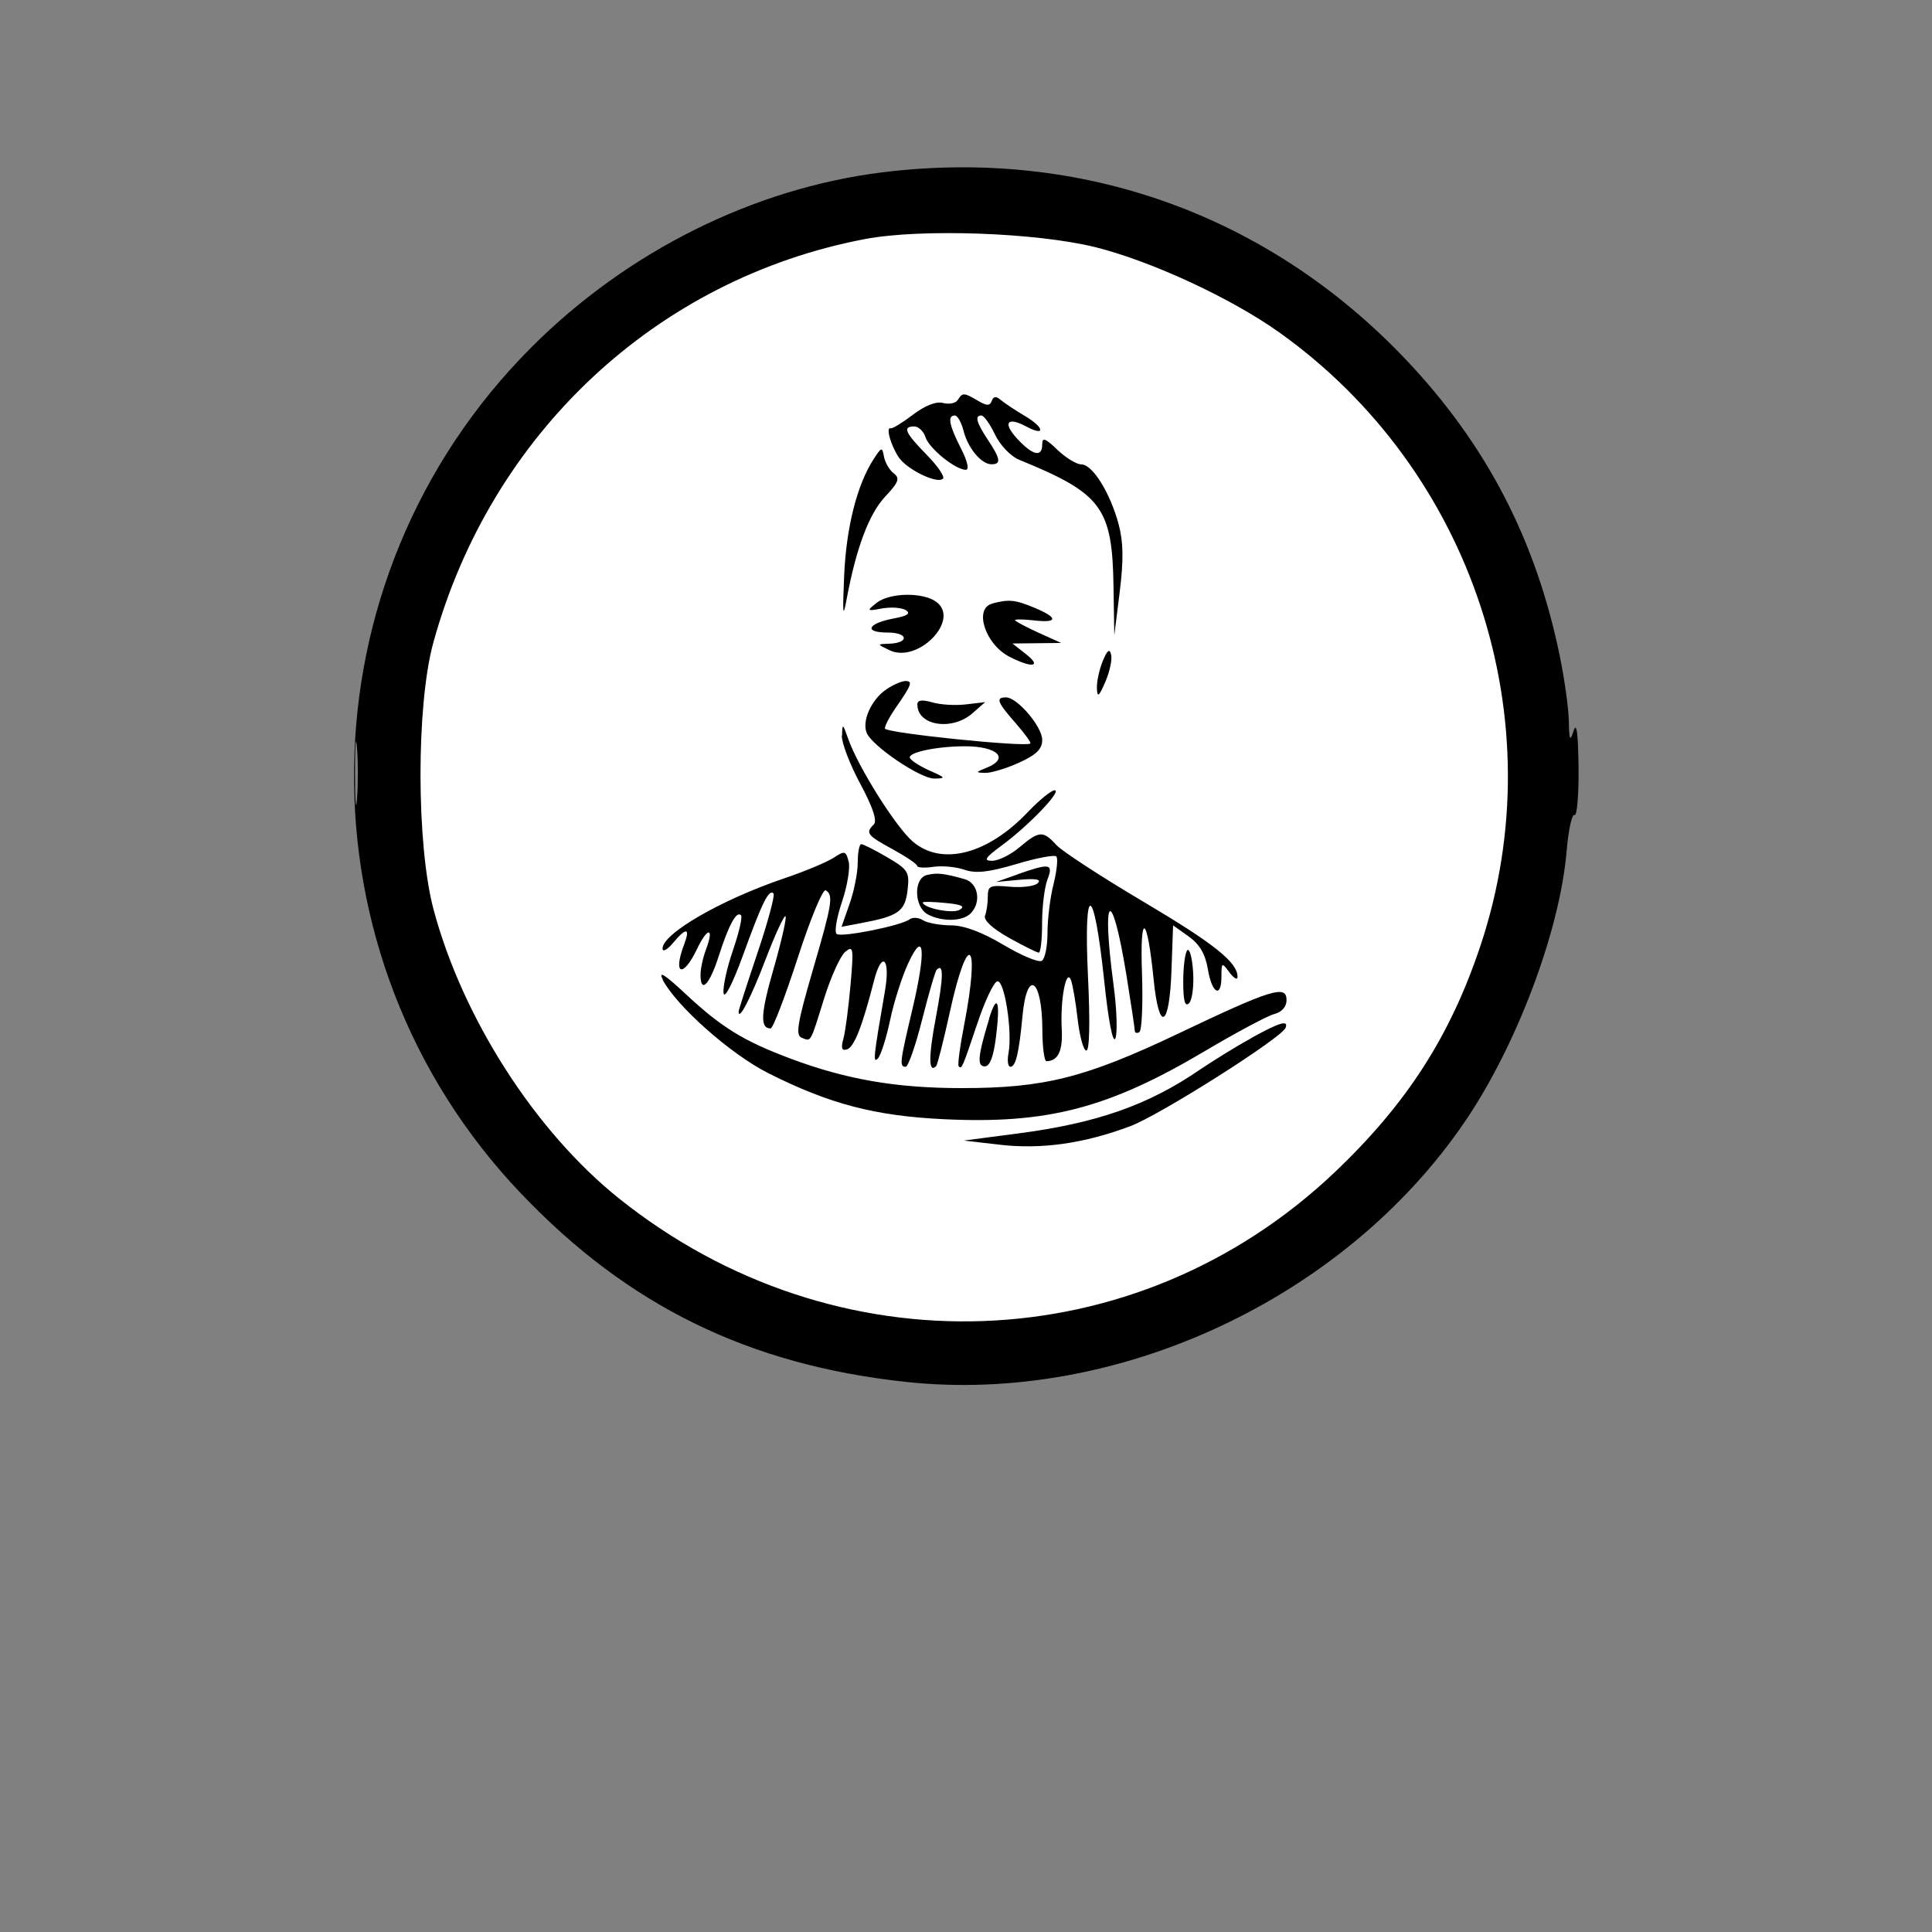 <?xml version="1.0" encoding="UTF-8" standalone="no"?>
<svg
   viewBox="0 0 24 24"
   width="24pt"
   height="24pt"
   version="1.1"
   id="svg1"
   xml:space="preserve"
   xmlns="http://www.w3.org/2000/svg"
   xmlns:svg="http://www.w3.org/2000/svg"><rect x="0" y="0" width="24" height="24" fill="#808080" stroke="none"/><defs
     id="defs1" /><g
     id="g2"
     transform="matrix(1.637,0,0,1.637,-7.64,-10.002)"><ellipse
       style="fill:#ffffff;fill-rule:evenodd;stroke-width:0.75"
       id="path2"
       cx="12.047"
       cy="12.058"
       rx="4.37"
       ry="4.296" /><path
       d="m 11.36,7.418 c -0.975,0.122 -1.932,0.599 -2.658,1.325 -1.766,1.766 -1.802,4.62 -0.08,6.425 0.811,0.851 1.726,1.299 2.915,1.428 1.604,0.175 3.333,-0.63 4.248,-1.977 0.393,-0.578 0.719,-1.447 0.77,-2.047 0.014,-0.164 0.041,-0.289 0.06,-0.277 0.019,0.012 0.033,-0.151 0.031,-0.361 -0.003,-0.255 -0.015,-0.349 -0.037,-0.28 -0.028,0.087 -0.034,0.076 -0.037,-0.074 -0.002,-0.097 -0.033,-0.32 -0.069,-0.494 -0.181,-0.88 -0.557,-1.604 -1.169,-2.249 -1.045,-1.1 -2.465,-1.607 -3.973,-1.419 m -0.13,0.506 c -1.582,0.301 -2.84,1.477 -3.276,3.064 -0.13,0.473 -0.129,1.532 0.002,2.023 0.22,0.824 0.772,1.685 1.407,2.193 1.643,1.315 3.922,1.232 5.429,-0.196 0.549,-0.521 0.882,-1.038 1.111,-1.729 0.564,-1.701 -0.059,-3.598 -1.527,-4.645 -0.364,-0.26 -0.968,-0.54 -1.392,-0.647 -0.446,-0.112 -1.329,-0.144 -1.754,-0.063 m 0.704,1.221 c -0.015,0.025 -0.065,0.035 -0.111,0.023 -0.053,-0.014 -0.137,0.019 -0.229,0.089 -0.08,0.061 -0.156,0.107 -0.169,0.103 -0.038,-0.012 -0.002,0.123 0.059,0.217 0.06,0.094 0.295,0.209 0.338,0.165 0.015,-0.015 -0.041,-0.097 -0.125,-0.182 -0.164,-0.168 -0.184,-0.214 -0.093,-0.214 0.032,0 0.071,0.037 0.085,0.081 0.027,0.086 0.228,0.248 0.306,0.248 0.028,0 0.013,-0.065 -0.037,-0.163 -0.09,-0.177 -0.104,-0.249 -0.046,-0.249 0.02,0 0.049,0.051 0.065,0.113 0.033,0.134 0.136,0.257 0.213,0.257 0.075,0 0.069,-0.04 -0.027,-0.185 -0.088,-0.133 -0.102,-0.185 -0.049,-0.185 0.018,0 0.065,0.065 0.103,0.145 0.039,0.081 0.119,0.165 0.183,0.191 0.628,0.256 0.707,0.362 0.716,0.964 l 0.006,0.368 0.041,-0.329 c 0.03,-0.241 0.028,-0.378 -0.008,-0.513 -0.064,-0.239 -0.198,-0.455 -0.283,-0.455 -0.037,0 -0.118,-0.05 -0.182,-0.111 -0.092,-0.088 -0.115,-0.097 -0.115,-0.041 0,0.101 -0.072,0.085 -0.19,-0.043 -0.112,-0.121 -0.076,-0.17 0.068,-0.093 0.147,0.079 0.141,0.01 -0.007,-0.078 -0.076,-0.045 -0.16,-0.101 -0.187,-0.124 -0.034,-0.029 -0.054,-0.027 -0.067,0.008 -0.014,0.039 -0.037,0.039 -0.105,-10e-4 -0.106,-0.063 -0.117,-0.063 -0.152,-0.007 m -0.64,0.451 c -0.125,0.194 -0.207,0.515 -0.223,0.883 -0.013,0.294 -0.009,0.331 0.019,0.178 0.072,-0.386 0.169,-0.645 0.291,-0.776 0.105,-0.112 0.115,-0.141 0.065,-0.179 -0.032,-0.025 -0.065,-0.082 -0.073,-0.127 -0.013,-0.074 -0.019,-0.072 -0.079,0.021 m 0.022,1.091 c -0.076,0.06 -0.074,0.063 0.044,0.041 0.068,-0.012 0.148,-0.006 0.179,0.013 0.039,0.025 0.013,0.044 -0.091,0.063 -0.201,0.038 -0.231,0.107 -0.047,0.107 0.159,0 0.166,0.08 0.008,0.085 -0.09,0.003 -0.09,0.003 0.006,0.049 0.216,0.104 0.541,-0.231 0.355,-0.367 -0.102,-0.075 -0.355,-0.07 -0.453,0.008 m 0.877,0.006 c -0.14,0.037 -0.053,0.307 0.13,0.402 0.173,0.089 0.251,0.078 0.127,-0.019 l -0.103,-0.081 0.185,-0.002 0.185,-0.002 -0.175,-0.079 c -0.096,-0.044 -0.175,-0.086 -0.175,-0.094 0,-0.008 0.065,-0.007 0.144,0.002 0.184,0.021 0.184,-0.021 0.001,-0.097 -0.145,-0.06 -0.191,-0.065 -0.32,-0.031 m 0.84,0.437 c -0.026,0.064 -0.046,0.156 -0.044,0.206 0.003,0.073 0.015,0.064 0.064,-0.049 0.033,-0.076 0.053,-0.169 0.044,-0.206 -0.012,-0.049 -0.029,-0.035 -0.064,0.049 m -1.647,0.218 c -0.109,0.076 -0.18,0.235 -0.145,0.324 0.038,0.1 0.409,0.351 0.515,0.349 0.088,-0.001 0.085,-0.007 -0.031,-0.058 -0.071,-0.031 -0.14,-0.074 -0.154,-0.096 -0.026,-0.042 0.193,-0.09 0.413,-0.091 0.25,-8.6e-4 0.346,0.092 0.168,0.163 -0.085,0.034 -0.086,0.037 -0.01,0.039 0.045,9e-4 0.161,-0.034 0.257,-0.078 0.13,-0.059 0.175,-0.103 0.175,-0.172 0,-0.101 -0.189,-0.323 -0.275,-0.323 -0.08,0 -0.067,0.036 0.072,0.194 0.069,0.079 0.12,0.149 0.113,0.156 -0.032,0.03 -1.104,-0.08 -1.104,-0.114 0,-0.021 0.034,-0.087 0.076,-0.148 0.128,-0.184 0.138,-0.212 0.08,-0.212 -0.03,0 -0.097,0.03 -0.149,0.066 m 0.24,0.114 c 0,0.159 0.263,0.2 0.417,0.065 l 0.097,-0.085 -0.144,0.017 c -0.079,0.01 -0.195,0.003 -0.257,-0.015 -0.08,-0.023 -0.114,-0.018 -0.114,0.018 m -4.267,0.52 c 0,0.215 0.007,0.303 0.015,0.196 0.009,-0.108 0.009,-0.284 0,-0.391 -0.009,-0.108 -0.015,-0.02 -0.015,0.196 m 3.694,-0.288 c -0.001,0.057 0.062,0.222 0.141,0.368 0.095,0.177 0.129,0.279 0.102,0.307 -0.065,0.065 -0.052,0.082 0.144,0.189 0.102,0.056 0.185,0.112 0.185,0.126 0,0.013 0.055,0.017 0.122,0.007 0.067,-0.01 0.174,5e-5 0.237,0.022 0.086,0.03 0.183,0.019 0.393,-0.043 0.153,-0.046 0.29,-0.072 0.304,-0.058 0.014,0.014 0.004,0.108 -0.021,0.21 -0.026,0.101 -0.046,0.268 -0.046,0.37 0,0.102 -0.019,0.197 -0.043,0.212 -0.024,0.015 -0.155,-0.04 -0.291,-0.121 -0.163,-0.097 -0.3,-0.148 -0.399,-0.148 -0.083,-3.9e-4 -0.179,-0.018 -0.212,-0.039 -0.033,-0.021 -0.08,-0.024 -0.103,-0.006 -0.062,0.047 -0.509,0.137 -0.551,0.111 -0.02,-0.012 -0.002,-0.121 0.039,-0.243 0.041,-0.121 0.064,-0.26 0.051,-0.308 -0.021,-0.081 -0.03,-0.083 -0.114,-0.028 -0.05,0.033 -0.22,0.104 -0.377,0.157 -0.479,0.163 -0.924,0.42 -0.921,0.533 7.82e-4,0.027 0.036,0.008 0.079,-0.043 0.102,-0.122 0.133,-0.117 0.084,0.013 -0.087,0.229 -0.008,0.256 0.098,0.033 0.081,-0.169 0.133,-0.168 0.069,0.002 -0.023,0.061 -0.042,0.147 -0.042,0.191 0,0.148 0.067,0.081 0.137,-0.136 0.077,-0.241 0.136,-0.349 0.17,-0.314 0.013,0.013 -0.015,0.132 -0.061,0.266 -0.046,0.134 -0.078,0.281 -0.071,0.326 0.007,0.047 0.07,-0.075 0.148,-0.29 0.146,-0.403 0.196,-0.502 0.231,-0.467 0.012,0.012 -0.042,0.215 -0.121,0.449 -0.079,0.235 -0.144,0.436 -0.144,0.448 0,0.075 0.095,-0.108 0.206,-0.4 0.072,-0.188 0.14,-0.334 0.15,-0.324 0.01,0.01 -0.03,0.187 -0.089,0.393 -0.1,0.347 -0.106,0.458 -0.024,0.458 0.018,0 0.11,-0.241 0.206,-0.536 0.095,-0.295 0.191,-0.525 0.212,-0.512 0.06,0.037 0.05,0.099 -0.101,0.616 -0.115,0.396 -0.129,0.484 -0.081,0.503 0.073,0.028 0.062,0.048 0.171,-0.302 0.051,-0.162 0.122,-0.319 0.159,-0.35 0.062,-0.051 0.065,-0.03 0.04,0.253 -0.015,0.17 -0.039,0.353 -0.054,0.407 -0.02,0.072 -0.012,0.093 0.028,0.08 0.054,-0.018 0.115,-0.172 0.205,-0.523 0.059,-0.23 0.125,-0.168 0.083,0.077 -0.088,0.508 -0.093,0.555 -0.054,0.515 0.022,-0.023 0.063,-0.152 0.092,-0.288 0.028,-0.136 0.09,-0.33 0.137,-0.432 0.124,-0.269 0.139,-0.101 0.032,0.35 -0.095,0.401 -0.099,0.433 -0.05,0.433 0.019,0 0.075,-0.161 0.125,-0.359 0.05,-0.197 0.099,-0.367 0.11,-0.377 0.054,-0.054 0.052,0.054 -0.006,0.361 -0.057,0.3 -0.056,0.428 0.002,0.37 0.01,-0.01 0.056,-0.193 0.103,-0.406 0.14,-0.642 0.235,-0.552 0.108,0.102 -0.031,0.158 -0.049,0.296 -0.04,0.305 0.023,0.025 0.027,0.016 0.141,-0.323 0.056,-0.168 0.124,-0.313 0.151,-0.321 0.055,-0.017 0.117,0.38 0.086,0.545 -0.011,0.057 -0.004,0.103 0.015,0.103 0.04,0 0.065,-0.106 0.091,-0.383 0.034,-0.367 0.15,-0.287 0.151,0.105 3.29e-4,0.13 0.015,0.236 0.031,0.236 0.089,-0.002 0.125,-0.078 0.116,-0.246 -0.012,-0.221 0.034,-0.463 0.07,-0.37 0.013,0.034 0.036,0.168 0.051,0.298 0.015,0.13 0.044,0.237 0.066,0.237 0.024,0 0.029,-0.216 0.012,-0.566 -0.034,-0.727 0.045,-0.705 0.123,0.034 0.032,0.306 0.066,0.482 0.085,0.44 0.017,-0.039 0.011,-0.223 -0.014,-0.408 -0.094,-0.701 -0.014,-0.76 0.098,-0.072 0.034,0.213 0.063,0.401 0.063,0.42 1.1e-4,0.018 0.016,0.024 0.035,0.012 0.019,-0.012 0.028,-0.212 0.02,-0.445 -0.017,-0.475 0.039,-0.449 0.088,0.042 0.041,0.413 0.121,0.373 0.136,-0.069 l 0.012,-0.338 0.118,0.084 c 0.083,0.059 0.127,0.134 0.146,0.249 0.031,0.186 0.103,0.223 0.103,0.054 0,-0.106 0.003,-0.108 0.06,-0.031 0.033,0.044 0.061,0.061 0.062,0.038 0.004,-0.111 -0.174,-0.253 -0.712,-0.572 -0.321,-0.19 -0.62,-0.385 -0.663,-0.432 -0.1,-0.11 -0.13,-0.109 -0.279,0.017 -0.067,0.057 -0.161,0.103 -0.208,0.103 -0.069,0 -0.054,-0.023 0.075,-0.118 0.204,-0.15 0.459,-0.417 0.399,-0.417 -0.025,0 -0.116,0.074 -0.203,0.165 -0.304,0.321 -0.652,0.411 -0.871,0.226 -0.127,-0.106 -0.418,-0.568 -0.493,-0.783 -0.041,-0.117 -0.044,-0.118 -0.046,-0.021 m 0.119,0.962 c 0,0.076 -0.028,0.217 -0.062,0.313 l -0.061,0.174 0.148,-0.028 c 0.284,-0.053 0.334,-0.089 0.353,-0.249 0.016,-0.139 0.005,-0.157 -0.153,-0.25 -0.094,-0.055 -0.183,-0.1 -0.198,-0.1 -0.015,0 -0.027,0.062 -0.027,0.139 m 1.214,0.09 -0.165,0.058 0.18,-0.017 c 0.124,-0.011 0.167,-0.003 0.137,0.026 -0.023,0.023 -0.118,0.035 -0.211,0.027 -0.151,-0.014 -0.168,-0.007 -0.168,0.074 0,0.05 -0.009,0.115 -0.021,0.145 -0.013,0.034 0.056,0.098 0.181,0.168 0.111,0.062 0.213,0.113 0.227,0.113 0.014,0 0.025,-0.101 0.025,-0.224 0,-0.123 0.018,-0.271 0.04,-0.329 0.047,-0.123 0.021,-0.128 -0.225,-0.042 m -0.69,0.006 c -0.102,0.026 -0.097,0.243 0.008,0.299 0.107,0.057 0.263,0.054 0.324,-0.007 0.084,-0.084 0.059,-0.23 -0.043,-0.26 -0.157,-0.045 -0.213,-0.051 -0.288,-0.032 m -0.031,0.208 c 0,0.042 0.222,0.087 0.277,0.057 0.048,-0.027 0.02,-0.041 -0.106,-0.053 -0.094,-0.009 -0.171,-0.011 -0.171,-0.004 m 2.007,0.363 c -0.017,0.017 -0.031,0.124 -0.031,0.238 0,0.146 0.013,0.194 0.044,0.164 0.024,-0.024 0.038,-0.131 0.031,-0.238 -0.007,-0.107 -0.027,-0.181 -0.044,-0.164 m -3.982,0.223 c 0.107,0.203 0.519,0.568 0.805,0.711 0.463,0.233 0.807,0.323 1.329,0.348 0.787,0.038 1.25,-0.083 1.983,-0.518 0.238,-0.141 0.474,-0.267 0.525,-0.28 0.057,-0.015 0.093,-0.055 0.093,-0.106 0,-0.118 -0.114,-0.083 -0.823,0.255 -0.703,0.334 -1.015,0.413 -1.642,0.413 -0.499,0 -0.878,-0.066 -1.302,-0.225 -0.357,-0.134 -0.523,-0.237 -0.798,-0.494 -0.153,-0.143 -0.205,-0.175 -0.168,-0.105 m 2.477,0.296 c -0.087,0.286 -0.094,0.363 -0.034,0.363 0.039,0 0.067,-0.074 0.086,-0.23 0.033,-0.266 0.008,-0.331 -0.053,-0.133 m 1.989,0.149 c -0.113,0.062 -0.289,0.171 -0.391,0.24 -0.392,0.269 -0.784,0.406 -1.385,0.484 l -0.405,0.053 0.276,0.032 c 0.315,0.036 0.639,-0.01 0.987,-0.141 0.225,-0.084 1.151,-0.671 1.179,-0.747 0.023,-0.061 -0.045,-0.041 -0.261,0.078"
       stroke="none"
       fill="#202020"
       fill-rule="evenodd"
       id="path1-8"
       style="fill:#000000;stroke-width:0.041" /></g></svg>
